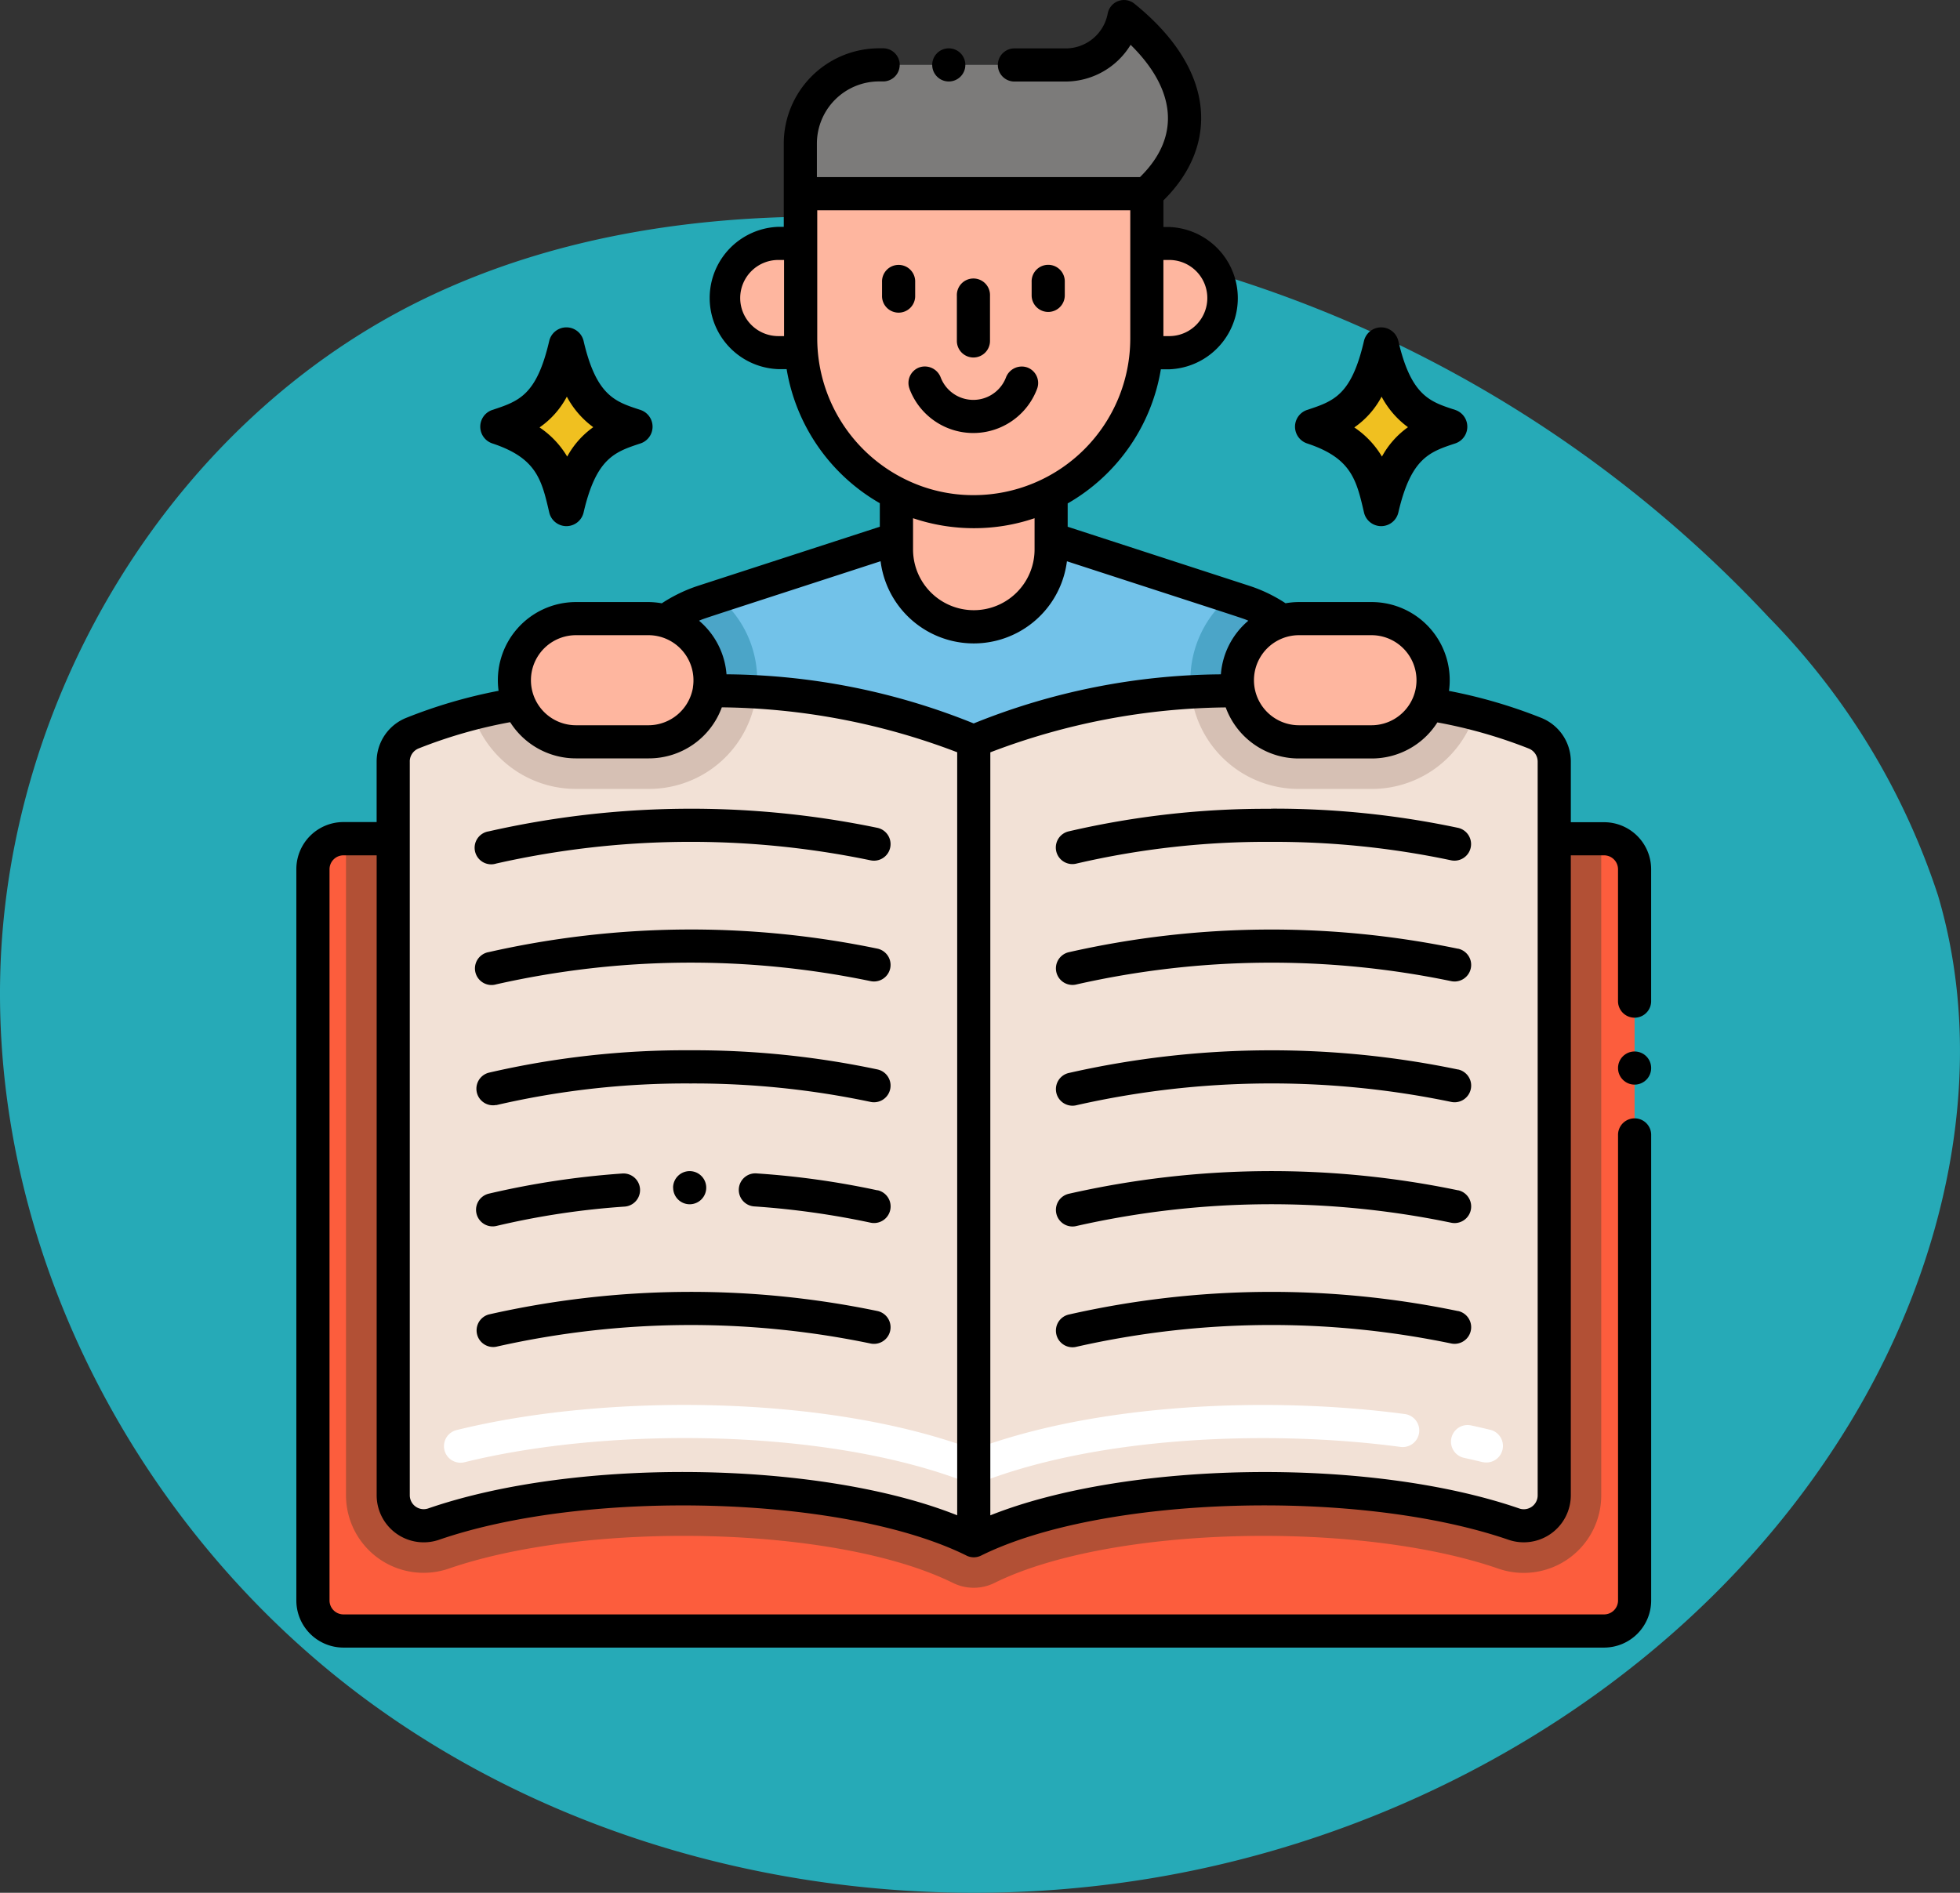 <svg xmlns="http://www.w3.org/2000/svg" xmlns:xlink="http://www.w3.org/1999/xlink" width="78.501" height="75.824" viewBox="0 0 78.501 75.824">
  <rect x="0" y="0" width="78.501" height="75.824" fill="#333333" stroke="none"/>
  <defs>
    <clipPath id="clip-path">
      <rect id="Rectángulo_401173" data-name="Rectángulo 401173" width="66" height="66" transform="translate(252.263 6631.738)" fill="#fff" stroke="#707070" stroke-width="1"/>
    </clipPath>
  </defs>
  <g id="Grupo_1099512" data-name="Grupo 1099512" transform="translate(-240.263 -6625.738)">
    <path id="_12068" data-name="12068" d="M72.033,71.913c-8.038-1.11-16.53-.839-23.844,2.675C38.045,79.46,31.382,90.507,31.127,101.757s5.606,22.305,14.66,28.988,21,9.051,32.068,7.045c11.165-2.023,21.645-8.583,27.469-18.322,3.735-6.245,5.48-13.956,3.417-20.934a28.6,28.6,0,0,0-6.787-11.156A50.145,50.145,0,0,0,72.033,71.913Z" transform="translate(209.144 6563.081)" fill="#26aab7"/>
    <g id="Enmascarar_grupo_1098692" data-name="Enmascarar grupo 1098692" transform="translate(-6 -6)" clip-path="url(#clip-path)">
      <g id="lectores" transform="translate(258.133 6631.738)">
        <g id="Grupo_1099305" data-name="Grupo 1099305" transform="translate(0.664 0.663)">
          <g id="Grupo_1099302" data-name="Grupo 1099302" transform="translate(6.7 12.448)">
            <g id="Grupo_1099300" data-name="Grupo 1099300" transform="translate(32.632)">
              <path id="Trazado_873389" data-name="Trazado 873389" d="M44.744,14.837c-.99-.326-1.763-.537-2.28-2.766a.707.707,0,0,0-1.375,0c-.506,2.18-1.212,2.413-2.28,2.766a.707.707,0,0,0,0,1.341c1.775.586,1.976,1.454,2.28,2.766a.706.706,0,0,0,1.376,0c.506-2.18,1.25-2.426,2.28-2.766A.707.707,0,0,0,44.744,14.837Z" transform="translate(-38.325 -11.526)"/>
              <path id="Trazado_873390" data-name="Trazado 873390" d="M42.419,15.023A3.5,3.5,0,0,0,41.376,16.2a3.659,3.659,0,0,0-1.107-1.168A3.485,3.485,0,0,0,41.362,13.8,3.609,3.609,0,0,0,42.419,15.023Z" transform="translate(-37.893 -11.021)" fill="#f0c020"/>
            </g>
            <g id="Grupo_1099301" data-name="Grupo 1099301">
              <path id="Trazado_873391" data-name="Trazado 873391" d="M18.045,14.837c-.99-.326-1.763-.537-2.28-2.766a.707.707,0,0,0-1.375,0c-.506,2.18-1.212,2.413-2.28,2.766a.707.707,0,0,0,0,1.341c1.775.586,1.976,1.454,2.28,2.766a.706.706,0,0,0,1.376,0c.506-2.18,1.25-2.426,2.28-2.766A.707.707,0,0,0,18.045,14.837Z" transform="translate(-11.626 -11.526)"/>
              <path id="Trazado_873392" data-name="Trazado 873392" d="M15.72,15.023A3.5,3.5,0,0,0,14.677,16.2a3.659,3.659,0,0,0-1.107-1.168A3.485,3.485,0,0,0,14.663,13.8a3.609,3.609,0,0,0,1.056,1.221Z" transform="translate(-11.194 -11.021)" fill="#f0c020"/>
            </g>
          </g>
          <g id="Grupo_1099304" data-name="Grupo 1099304">
            <path id="Trazado_873393" data-name="Trazado 873393" d="M54.5,25.143a17.667,17.667,0,0,0-2.4-.779h0c-.609-.156-1.232-.288-1.86-.4h0a2.466,2.466,0,0,1-2.277,1.523H45.052a2.466,2.466,0,0,1-2.431-2.065q-.954.024-1.892.092a24.49,24.49,0,0,0-8.7,1.973l-.016-.008a24.51,24.51,0,0,0-8.687-1.965q-.938-.069-1.892-.092A2.464,2.464,0,0,1,19,25.488H16.095a2.464,2.464,0,0,1-2.28-1.528c-.647.116-1.264.251-1.86.4h0a17.989,17.989,0,0,0-2.407.782,1.226,1.226,0,0,0-.771,1.135V55.669a1.22,1.22,0,0,0,1.612,1.156c6.051-2.086,16.5-1.865,21.624.655l.016.008c5.113-2.528,15.584-2.749,21.637-.663a1.219,1.219,0,0,0,1.612-1.156V26.277a1.226,1.226,0,0,0-.771-1.134Z" transform="translate(-5.559 3.566)" fill="#f2e1d6"/>
            <path id="Trazado_873394" data-name="Trazado 873394" d="M40.64,24.527q-.954.024-1.892.092a24.49,24.49,0,0,0-8.7,1.973l-.016-.008a24.51,24.51,0,0,0-8.687-1.965q-.938-.069-1.892-.092a2.472,2.472,0,0,0-1.76-2.779,5.411,5.411,0,0,1,1.528-.779l.582-.189,7.148-2.326v.434a3.1,3.1,0,1,0,6.194,0v-.434l7.142,2.323.59.191a5.366,5.366,0,0,1,1.525.782,2.466,2.466,0,0,0-1.76,2.776Z" transform="translate(-3.578 2.462)" fill="#72c2e9"/>
            <path id="Trazado_873395" data-name="Trazado 873395" d="M21.342,24.2q-.938-.069-1.892-.092a2.472,2.472,0,0,0-1.76-2.779,5.411,5.411,0,0,1,1.528-.779l.582-.189A4.324,4.324,0,0,1,21.342,24.2Z" transform="translate(-3.578 2.884)" fill="#4ba5c8"/>
            <path id="Trazado_873396" data-name="Trazado 873396" d="M36.817,24.1q-.954.024-1.892.092a4.372,4.372,0,0,1,1.536-3.841l.59.191a5.366,5.366,0,0,1,1.525.782,2.467,2.467,0,0,0-1.76,2.776Z" transform="translate(0.245 2.884)" fill="#4ba5c8"/>
            <g id="Grupo_1099303" data-name="Grupo 1099303" transform="translate(16.449 7.095)">
              <path id="Trazado_873397" data-name="Trazado 873397" d="M35.991,7.147v5.805c0,.189-.008.377-.024.563a6.918,6.918,0,0,1-3.811,5.641,6.924,6.924,0,0,1-6.191,0,6.926,6.926,0,0,1-3.814-5.641c-.016-.186-.024-.375-.024-.563V7.147Z" transform="translate(-19.041 -7.147)" fill="#feb69f"/>
              <path id="Trazado_873398" data-name="Trazado 873398" d="M22.688,12.59c0,.189.008.377.024.563h-.922a2.189,2.189,0,1,1,0-4.377h.9V12.59Z" transform="translate(-19.602 -6.785)" fill="#feb69f"/>
              <path id="Trazado_873399" data-name="Trazado 873399" d="M36.561,10.965a2.19,2.19,0,0,1-2.189,2.189H33.45c.016-.186.024-.375.024-.563V8.776h.9A2.19,2.19,0,0,1,36.561,10.965Z" transform="translate(-16.525 -6.785)" fill="#feb69f"/>
            </g>
            <path id="Trazado_873400" data-name="Trazado 873400" d="M35.982,8.437H22.115V6.424a3.149,3.149,0,0,1,3.149-3.147h7.48a2.378,2.378,0,0,0,2.336-1.936c3.313,2.69,2.851,5.368.9,7.1Z" transform="translate(-2.595 -1.342)" fill="#7c7b7a"/>
            <path id="Trazado_873401" data-name="Trazado 873401" d="M31.459,16.973v2.245a3.1,3.1,0,0,1-6.194,0V16.973a6.93,6.93,0,0,0,6.194,0Z" transform="translate(-1.895 2.132)" fill="#feb69f"/>
            <path id="Trazado_873402" data-name="Trazado 873402" d="M59.078,29.511V58.8a1.222,1.222,0,0,1-1.221,1.224H7.365A1.222,1.222,0,0,1,6.144,58.8V29.511A1.22,1.22,0,0,1,7.365,28.29H9.36v26.3a1.22,1.22,0,0,0,1.612,1.156c6.051-2.086,16.5-1.865,21.624.655l.016.008c5.113-2.528,15.584-2.749,21.637-.663a1.219,1.219,0,0,0,1.612-1.156V28.29h2A1.222,1.222,0,0,1,59.078,29.511Z" transform="translate(-6.144 4.647)" fill="#fc5d3d"/>
            <path id="Trazado_873403" data-name="Trazado 873403" d="M57.5,28.29v26.3a3.106,3.106,0,0,1-4.113,2.941C47.81,55.6,37.849,55.8,33.2,58.1a1.877,1.877,0,0,1-1.655.005c-.008-.005-.019-.008-.03-.014-4.628-2.277-14.565-2.5-20.176-.563a3.107,3.107,0,0,1-4.113-2.941V28.29H9.118v26.3a1.22,1.22,0,0,0,1.612,1.156c6.051-2.086,16.5-1.865,21.624.655l.016.008c5.113-2.528,15.584-2.749,21.637-.663a1.219,1.219,0,0,0,1.612-1.156V28.29Z" transform="translate(-5.902 4.647)" fill="#b25035"/>
            <path id="Trazado_873404" data-name="Trazado 873404" d="M22.745,23.515a4.329,4.329,0,0,1-4.323,3.859H15.517a4.341,4.341,0,0,1-4.14-3.013c.6-.151,1.213-.286,1.86-.4a2.464,2.464,0,0,0,2.28,1.528h2.906a2.464,2.464,0,0,0,2.431-2.065c.636.016,1.267.046,1.892.092Z" transform="translate(-4.981 3.566)" fill="#d6c0b4"/>
            <path id="Trazado_873405" data-name="Trazado 873405" d="M20.549,23.945a2.464,2.464,0,0,1-2.431,2.065H15.212a2.464,2.464,0,0,1-2.28-1.528,2.416,2.416,0,0,1-.186-.938,2.466,2.466,0,0,1,2.466-2.469h2.906a2.509,2.509,0,0,1,.671.092A2.471,2.471,0,0,1,20.549,23.945Z" transform="translate(-4.677 3.044)" fill="#feb69f"/>
            <path id="Trazado_873406" data-name="Trazado 873406" d="M20.549,23.945a2.464,2.464,0,0,1-2.431,2.065H15.212a2.464,2.464,0,0,1-2.28-1.528,2.416,2.416,0,0,1-.186-.938,2.466,2.466,0,0,1,2.466-2.469h2.906a2.509,2.509,0,0,1,.671.092A2.471,2.471,0,0,1,20.549,23.945Z" transform="translate(-4.677 3.044)" fill="#feb69f"/>
            <path id="Trazado_873407" data-name="Trazado 873407" d="M46.288,24.364a4.334,4.334,0,0,1-4.14,3.011H39.242a4.334,4.334,0,0,1-4.323-3.859q.938-.069,1.892-.092a2.466,2.466,0,0,0,2.431,2.065h2.905a2.466,2.466,0,0,0,2.277-1.523h0C45.056,24.075,45.679,24.207,46.288,24.364Z" transform="translate(0.251 3.566)" fill="#d6c0b4"/>
            <path id="Trazado_873408" data-name="Trazado 873408" d="M44.277,23.544a2.494,2.494,0,0,1-.186.943h0a2.466,2.466,0,0,1-2.277,1.523H38.905a2.467,2.467,0,0,1-.671-4.841,2.4,2.4,0,0,1,.671-.094H41.81A2.468,2.468,0,0,1,44.277,23.544Z" transform="translate(0.588 3.044)" fill="#feb69f"/>
            <path id="Trazado_873409" data-name="Trazado 873409" d="M44.277,23.544a2.494,2.494,0,0,1-.186.943h0a2.466,2.466,0,0,1-2.277,1.523H38.905a2.467,2.467,0,0,1-.671-4.841,2.4,2.4,0,0,1,.671-.094H41.81A2.468,2.468,0,0,1,44.277,23.544Z" transform="translate(0.588 3.044)" fill="#feb69f"/>
          </g>
        </g>
        <g id="Grupo_1099306" data-name="Grupo 1099306" transform="translate(5.911 56.28)">
          <path id="Trazado_873410" data-name="Trazado 873410" d="M31.415,49.96c-5.6-2.189-14.367-2.249-20.155-.818a.663.663,0,1,1-.318-1.288c5.974-1.477,14.852-1.421,20.715.778,4.972-1.867,11.9-2.133,17.25-1.422a.664.664,0,1,1-.175,1.316c-5.15-.685-12.032-.444-16.834,1.435a.665.665,0,0,1-.483,0Zm20.637-.818q-.371-.092-.757-.175a.664.664,0,1,1,.28-1.3q.405.087.8.184a.664.664,0,0,1-.318,1.288Z" transform="translate(-10.437 -46.846)" fill="#fff"/>
        </g>
        <path id="Trazado_873411" data-name="Trazado 873411" d="M25.7,13.705a2.729,2.729,0,0,0,5.11,0,.663.663,0,0,0-.39-.855.677.677,0,0,0-.852.388,1.4,1.4,0,0,1-2.623,0,.679.679,0,0,0-.855-.39.662.662,0,0,0-.39.852Z" transform="translate(-1.143 1.871)"/>
        <path id="Trazado_873412" data-name="Trazado 873412" d="M26.12,10.7v-.534a.664.664,0,1,0-1.327,0V10.7a.664.664,0,1,0,1.327,0Z" transform="translate(-1.336 1.135)"/>
        <path id="Trazado_873413" data-name="Trazado 873413" d="M30.359,11.361a.664.664,0,0,0,.664-.664v-.534a.664.664,0,1,0-1.327,0V10.7A.664.664,0,0,0,30.359,11.361Z" transform="translate(-0.247 1.135)"/>
        <path id="Trazado_873414" data-name="Trazado 873414" d="M27.908,13.087a.664.664,0,0,0,.664-.664V10.612a.664.664,0,1,0-1.327,0v1.811a.664.664,0,0,0,.664.664Z" transform="translate(-0.791 1.234)"/>
        <circle id="Elipse_11572" data-name="Elipse 11572" cx="0.664" cy="0.664" r="0.664" transform="translate(25.466 1.936)"/>
        <path id="Trazado_873415" data-name="Trazado 873415" d="M12.3,29.5a35.365,35.365,0,0,1,14.986-.129.664.664,0,1,0,.281-1.3A36.7,36.7,0,0,0,12,28.211.664.664,0,1,0,12.3,29.5Z" transform="translate(-4.293 5.092)"/>
        <path id="Trazado_873416" data-name="Trazado 873416" d="M12.3,33.46a35.381,35.381,0,0,1,14.986-.129.664.664,0,0,0,.281-1.3A36.709,36.709,0,0,0,12,32.169.664.664,0,1,0,12.3,33.46Z" transform="translate(-4.293 5.971)"/>
        <path id="Trazado_873417" data-name="Trazado 873417" d="M12.3,37.419a33.583,33.583,0,0,1,7.777-.867,34.162,34.162,0,0,1,7.209.738.664.664,0,0,0,.281-1.3,35.477,35.477,0,0,0-7.49-.768,34.915,34.915,0,0,0-8.085.9.664.664,0,0,0,.308,1.291Z" transform="translate(-4.293 6.851)"/>
        <path id="Trazado_873418" data-name="Trazado 873418" d="M17.948,39.847a.663.663,0,0,0,.661.664h0a.664.664,0,1,0-.664-.664Z" transform="translate(-2.857 7.731)"/>
        <path id="Trazado_873419" data-name="Trazado 873419" d="M12,40.069a.664.664,0,0,0,.308,1.293,31.492,31.492,0,0,1,5.136-.775.664.664,0,1,0-.1-1.325A33.65,33.65,0,0,0,12,40.069Z" transform="translate(-4.293 7.748)"/>
        <path id="Trazado_873420" data-name="Trazado 873420" d="M25.652,39.936a33.479,33.479,0,0,0-4.826-.677.663.663,0,1,0-.093,1.322,32.968,32.968,0,0,1,4.637.65.663.663,0,1,0,.281-1.3Z" transform="translate(-2.375 7.748)"/>
        <path id="Trazado_873421" data-name="Trazado 873421" d="M12.3,45.337a35.365,35.365,0,0,1,14.986-.129.664.664,0,0,0,.281-1.3A36.7,36.7,0,0,0,12,44.045a.664.664,0,0,0,.308,1.291Z" transform="translate(-4.293 8.611)"/>
        <path id="Trazado_873422" data-name="Trazado 873422" d="M39.1,27.308a34.91,34.91,0,0,0-8.085.9.664.664,0,1,0,.308,1.291,33.591,33.591,0,0,1,7.777-.867,34.163,34.163,0,0,1,7.209.738.664.664,0,1,0,.281-1.3,35.478,35.478,0,0,0-7.49-.768Z" transform="translate(-0.066 5.092)"/>
        <path id="Trazado_873423" data-name="Trazado 873423" d="M46.594,32.034a36.71,36.71,0,0,0-15.575.135.664.664,0,1,0,.308,1.291,35.378,35.378,0,0,1,14.986-.129.664.664,0,1,0,.281-1.3Z" transform="translate(-0.066 5.972)"/>
        <path id="Trazado_873424" data-name="Trazado 873424" d="M46.594,35.993a36.7,36.7,0,0,0-15.575.135.664.664,0,1,0,.308,1.291,35.371,35.371,0,0,1,14.986-.129.664.664,0,1,0,.281-1.3Z" transform="translate(-0.066 6.851)"/>
        <path id="Trazado_873425" data-name="Trazado 873425" d="M46.594,39.952a36.7,36.7,0,0,0-15.575.135.664.664,0,1,0,.308,1.291,35.375,35.375,0,0,1,14.986-.129.664.664,0,1,0,.281-1.3Z" transform="translate(-0.066 7.731)"/>
        <path id="Trazado_873426" data-name="Trazado 873426" d="M46.594,43.91a36.7,36.7,0,0,0-15.575.135.664.664,0,1,0,.308,1.291,35.375,35.375,0,0,1,14.986-.129.664.664,0,1,0,.281-1.3Z" transform="translate(-0.066 8.611)"/>
        <path id="Trazado_873427" data-name="Trazado 873427" d="M7.486,66.8H57.978a1.888,1.888,0,0,0,1.885-1.887h0V46.237a.664.664,0,0,0-1.327,0V64.911h0a.559.559,0,0,1-.557.56H7.486a.559.559,0,0,1-.557-.56V35.62a.558.558,0,0,1,.557-.557H8.817V60.7a1.885,1.885,0,0,0,2.492,1.783c6-2.068,16.261-1.765,21.1.615a.658.658,0,0,0,.619.015c4.846-2.4,15.114-2.7,21.127-.63A1.884,1.884,0,0,0,56.644,60.7V35.063h1.334a.558.558,0,0,1,.557.557v5.309a.664.664,0,0,0,1.327,0V35.62h0a1.887,1.887,0,0,0-1.884-1.884H56.645v-2.43a1.884,1.884,0,0,0-1.18-1.748,20.29,20.29,0,0,0-3.7-1.082,3.129,3.129,0,0,0-3.1-3.559H45.758a3.126,3.126,0,0,0-.538.048,6.046,6.046,0,0,0-1.454-.7L36.493,21.9v-.934a7.628,7.628,0,0,0,3.732-5.373h.337a2.852,2.852,0,0,0,0-5.7h-.234V8.827c2.146-2.109,2.218-5.146-1.161-7.879a.664.664,0,0,0-1.07.39,1.712,1.712,0,0,1-1.683,1.4H34.386a.664.664,0,1,0,0,1.327h2.028a3.056,3.056,0,0,0,2.6-1.471c1.728,1.7,2.094,3.614.375,5.3H26.449V6.546a2.491,2.491,0,0,1,2.484-2.485h.143a.664.664,0,1,0,0-1.327h-.143a3.819,3.819,0,0,0-3.811,3.812v3.34H24.9a2.852,2.852,0,0,0,0,5.7h.337a7.633,7.633,0,0,0,3.732,5.371V21.9L21.7,24.262a6.105,6.105,0,0,0-1.463.705,3.155,3.155,0,0,0-.531-.05H16.8a3.13,3.13,0,0,0-3.1,3.555A20.243,20.243,0,0,0,10,29.556,1.885,1.885,0,0,0,8.816,31.3v2.43H7.486A1.887,1.887,0,0,0,5.6,35.62V64.912A1.888,1.888,0,0,0,7.486,66.8ZM54.96,30.785a.563.563,0,0,1,.357.52V60.7a.555.555,0,0,1-.732.529c-6.026-2.077-15.741-1.9-21.19.273V30.937a27.107,27.107,0,0,1,9.428-1.8,3.113,3.113,0,0,0,2.934,2.046h2.905A3.113,3.113,0,0,0,51.3,29.738a19.552,19.552,0,0,1,3.661,1.047Zm-6.3-4.541a1.8,1.8,0,0,1,0,3.608H45.758a1.8,1.8,0,0,1,0-3.608h2.905ZM30.3,21.558a7.619,7.619,0,0,0,2.436.4,7.516,7.516,0,0,0,2.431-.4v1.251a2.433,2.433,0,0,1-4.867,0V21.558ZM40.561,11.213a1.525,1.525,0,0,1,0,3.05h-.234v-3.05ZM23.377,12.738A1.527,1.527,0,0,1,24.9,11.213h.234v3.05H24.9A1.527,1.527,0,0,1,23.377,12.738Zm3.086,1.625V9.222H39v5.141a6.276,6.276,0,0,1-6.266,6.271,6.156,6.156,0,0,1-2.8-.661,6.293,6.293,0,0,1-3.471-5.611ZM29,23.283a3.761,3.761,0,0,0,7.463,0c7.539,2.452,7,2.268,7.266,2.381a3.119,3.119,0,0,0-1.1,2.148,26.847,26.847,0,0,0-9.9,1.967,26.855,26.855,0,0,0-9.9-1.968,3.129,3.129,0,0,0-1.1-2.147c.273-.114-.271.07,7.269-2.382ZM16.8,26.244h2.905a1.806,1.806,0,0,1,1.779,2.083c0,.006,0,.012,0,.018a1.811,1.811,0,0,1-1.776,1.507H16.8a1.8,1.8,0,0,1,0-3.608ZM10.143,31.3a.564.564,0,0,1,.359-.521,19.376,19.376,0,0,1,3.662-1.05A3.116,3.116,0,0,0,16.8,31.179h2.905a3.11,3.11,0,0,0,2.936-2.045,27.132,27.132,0,0,1,9.427,1.8V61.5c-5.451-2.173-15.174-2.348-21.192-.273a.557.557,0,0,1-.732-.529V31.3Z" transform="translate(-5.601 -0.799)"/>
        <circle id="Elipse_11573" data-name="Elipse 11573" cx="0.664" cy="0.664" r="0.664" transform="translate(52.934 42.121)"/>
      </g>
    </g>
  </g>
</svg>
